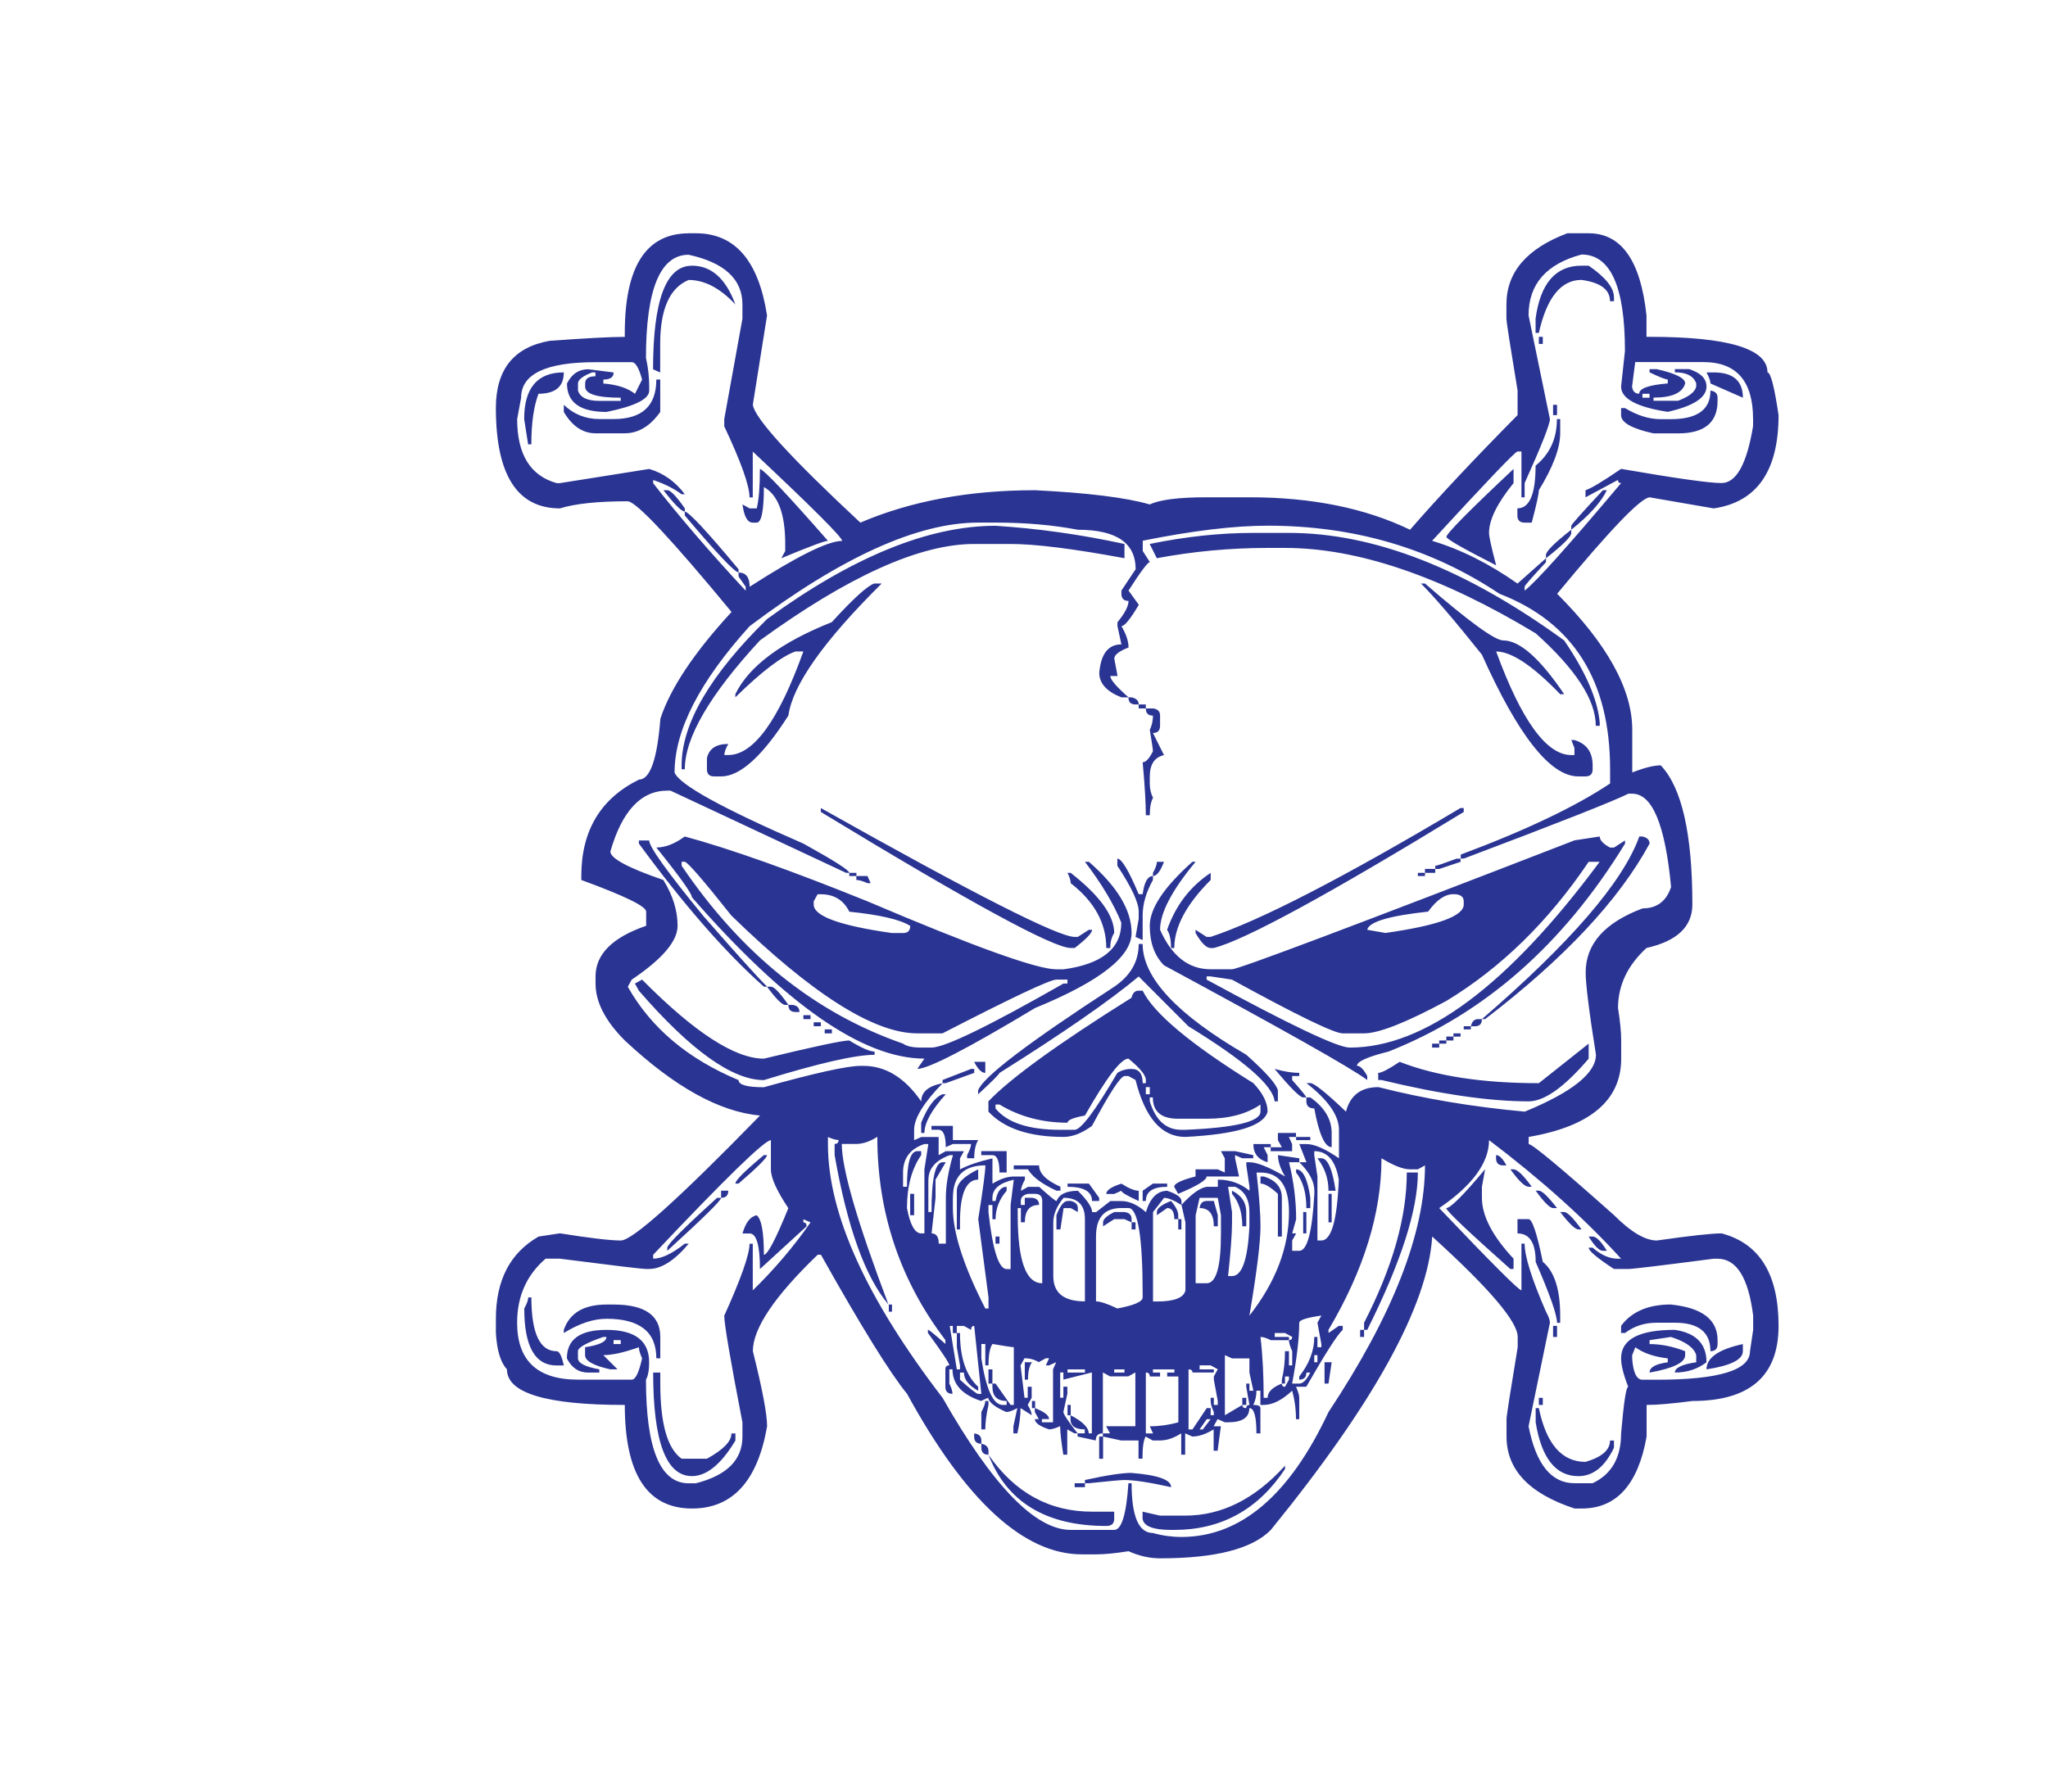 <?xml version="1.0" encoding="utf-8"?>
<!-- Generator: Adobe Illustrator 16.0.0, SVG Export Plug-In . SVG Version: 6.00 Build 0)  -->
<!DOCTYPE svg PUBLIC "-//W3C//DTD SVG 1.1//EN" "http://www.w3.org/Graphics/SVG/1.1/DTD/svg11.dtd">
<svg version="1.1" id="Layer_1" xmlns="http://www.w3.org/2000/svg" xmlns:xlink="http://www.w3.org/1999/xlink" x="0px" y="0px"
	 width="400px" height="350px" viewBox="0 0 400 350" enable-background="new 0 0 400 350" xml:space="preserve">
<path fill="#2A3492" d="M134.521,45.57h1.391c7.626,0,12.25,5.348,13.9,16.063l-2.78,17.453c0.415,2.684,7.414,10.348,21.005,23.013
	c9.885-4.228,21.266-6.332,34.134-6.332c10.3,0.512,17.763,1.438,22.396,2.78c1.97-0.937,5.677-1.4,11.121-1.4h8.34
	c12.162,0,22.607,2.114,31.373,6.343c5.443-6.284,12.453-13.746,21.004-22.405v-4.778c-1.447-8.756-2.182-13.438-2.182-14.064
	v-2.771c0-6.284,3.978-10.918,11.894-13.901h4.17c6.392,0,10.155,5.348,11.294,16.063v4.17h0.618c15.329,0,23.013,2.317,23.013,6.95
	c0.618,0,1.333,2.78,2.163,8.341c0,10.908-4.229,16.989-12.665,18.225l-12.511-2.163c-1.757,0.105-7.78,6.391-18.071,18.843
	c9.77,9.779,14.672,18.63,14.672,26.566v8.34c2.355-0.927,4.209-1.39,5.561-1.39c4.113,4.324,6.179,13.379,6.179,27.183
	c0,4.324-2.992,7.152-8.958,8.494c-3.707,3.398-5.561,7.317-5.561,11.738c0.406,2.578,0.619,4.691,0.619,6.334v3.551
	c0,8.129-6.023,13.226-18.07,15.291v1.399c0.714,0,6.273,4.624,16.681,13.892c3.301,3.301,6.081,4.941,8.358,4.941
	c6.469-0.926,10.697-1.39,12.646-1.39c7.414,1.96,11.121,7.983,11.121,18.071c0,9.777-5.6,14.672-16.836,14.672
	c-3.898,0.512-6.893,0.772-8.938,0.772v6.179c-1.662,9.363-5.871,14.055-12.666,14.055h-1.39
	c-8.862-2.896-13.302-7.578-13.302-14.055v-3.408c0-0.618,0.734-5.301,2.182-14.056v-2.008c0-2.983-5.578-9.519-16.699-19.604
	c-0.813,13.379-11.314,32.482-31.51,57.301c-3.609,3.707-10.813,5.561-21.623,5.561c-2.064,0-4.131-0.463-6.178-1.391
	c-2.587,0.416-4.691,0.617-6.342,0.617h-2.78c-11.323,0-22.705-10.443-34.124-31.354c-3.302-4.016-8.92-13.07-16.835-27.183h-0.627
	c-8.446,8.128-12.665,14.411-12.665,18.843c1.854,7.413,2.78,12.298,2.78,14.673c-1.854,10.705-6.748,16.063-14.663,16.063
	c-8.766,0-13.129-6.748-13.129-20.233c-15.348,0-23.018-2.317-23.018-6.95c-1.24-1.343-1.96-3.707-2.162-7.104v-2.78
	c0-7.529,2.78-12.877,8.345-16.063l4.17-0.629c5.869,0.938,9.827,1.4,11.893,1.4c2.259,0,11.323-8.137,27.183-24.413
	c-7.935-0.715-16.738-5.608-26.411-14.663c-3.813-3.813-5.714-7.521-5.714-11.121v-1.398c0-4.315,3.292-7.616,9.885-9.885v-2.771
	c0-1.033-4.228-3.089-12.665-6.178v-0.772c0-8.862,3.765-15.137,11.274-18.843c2.162,0,3.553-3.967,4.17-11.893
	c1.959-5.966,6.593-12.916,13.9-20.851c-11.738-14.209-18.476-21.411-20.233-21.623c-5.869,0-10.3,0.463-13.283,1.39
	c-8.345,0-12.515-6.535-12.515-19.615c0-7.51,3.499-11.893,10.507-13.119c7.009-0.512,11.893-0.772,14.673-0.772V65.04
	c0-12.974,4.17-19.46,12.511-19.46L134.521,45.57z M126.182,69.973c0.405,1.854,0.618,3.707,0.618,5.561v0.771
	c0,1.65-2.78,3.041-8.34,4.17c-5.155,0-7.723-1.854-7.723-5.56c0.927-1.854,2.317-2.78,4.17-2.78l4.942,0.627
	c0,0.927-0.666,1.39-2.008,1.39v0.772c2.684,0.203,4.74,0.878,6.178,2.008l1.39-2.78c-0.618-2.268-1.284-3.398-1.998-3.398h-7.114
	c-9.673,0-14.519,2.317-14.519,6.95l-0.768,4.17c0,6.902,2.572,11.072,7.718,12.51h0.618l17.462-2.771
	c2.78,0.821,5.097,2.472,6.951,4.943h-0.627c-1.545-1.139-3.398-2.066-5.561-2.78v0.618c5.146,6.593,11.169,13.592,18.071,21.006
	v-0.772l-1.391-2.008v-0.772c1.438,0,2.163,0.927,2.163,2.78c9.267-5.966,15.291-8.958,18.071-8.958
	c0-0.715-5.831-6.526-17.463-17.453v8.958h-0.627c0-2.269-1.642-6.893-4.942-13.9v-1.39l3.552-19.616v-2.78
	c0-4.942-3.494-8.186-10.502-9.721c-5.56,0-8.34,6.748-8.34,20.233L126.182,69.973z M298.549,61.633l4.17,20.233
	c0,1.023-1.641,5.194-4.941,12.511v2.78h-0.618v-8.958h-0.772c-0.425,0-5.984,5.821-16.681,17.453c5.56,1.66,11.12,4.44,16.681,8.35
	l5.561-4.942v0.772c-2.78,2.983-4.17,4.576-4.17,4.778v0.772c2.162-1.641,8.437-8.649,18.843-21.005
	c-0.406,0-0.618-0.203-0.618-0.618l-6.333,3.397v-1.39c1.022-0.309,3.34-1.699,6.951-4.17c10.696,1.854,17.241,2.771,19.596,2.771
	c2.896,0,4.962-3.707,6.179-11.121v-1.39c0-7.414-3.244-11.121-9.711-11.121H319.38l-0.618,4.779c0.116,0.937,0.579,1.4,1.391,1.4
	c0-1.033,1.854-1.699,5.58-2.008v-0.772c-0.426,0-1.604-0.464-3.553-1.39v-0.627h1.391c3.705,0.83,5.56,1.757,5.56,2.78
	c-0.502,1.854-2.567,2.78-6.178,2.78v0.618h4.788c2.162-0.82,3.34-1.747,3.553-2.78v-0.618c-0.521-1.448-1.912-2.163-4.171-2.163
	v-0.627h2.78c2.259,0.724,3.397,1.854,3.397,3.408c0,2.162-2.528,3.803-7.567,4.942c-6.082-0.937-9.113-2.587-9.113-4.942
	l0.753-6.951c0-12.568-2.819-18.843-8.476-18.843c-6.912,1.854-10.349,5.813-10.349,11.893L298.549,61.633L298.549,61.633z
	 M135.13,51.902c3.813,0,6.642,2.529,8.495,7.568c-2.983-3.186-6.024-4.778-9.123-4.778c-3.707,1.535-5.56,5.714-5.56,12.51v5.57
	l-1.39-0.627c0-13.485,2.529-20.233,7.568-20.233L135.13,51.902z M308.896,51.902h1.391c3.301,2.269,4.941,4.325,4.941,6.178v0.772
	h-0.771c0-2.269-1.854-3.658-5.561-4.17c-4.016,0-6.795,3.446-8.34,10.348h-0.637v-2.78c0.928-6.892,3.919-10.348,8.958-10.348
	H308.896z M300.557,65.803h0.772v1.39h-0.772V65.803z M112.889,74.916v1.39c0.416,1.342,1.806,2.008,4.18,2.008h4.17v-0.618
	c-4.634,0-6.95-0.724-6.95-2.162v-0.627c0-0.927,0.666-1.4,2.008-1.4v-0.762h-0.628c-1.854,0.714-2.78,1.438-2.78,2.163V74.916
	L112.889,74.916z M110.119,72.753c0,2.78-1.651,4.17-4.943,4.17c-0.936,2.471-1.399,5.763-1.399,9.885h-0.627l-0.772-4.943
	c0-6.082,2.587-9.113,7.722-9.113L110.119,72.753L110.119,72.753z M333.301,72.753h1.391c3.804,0,5.715,1.642,5.715,4.942
	l-6.333-2.78C334.072,74.404,333.803,73.68,333.301,72.753z M128.189,74.144h0.763v6.332c-1.96,2.78-4.276,4.17-6.941,4.17h-5.714
	c-2.472,0-4.537-1.39-6.178-4.17v-1.39c1.95,1.854,4.267,2.78,6.95,2.78h2.771C125.409,81.866,128.189,79.298,128.189,74.144z
	 M320.79,76.923v0.772h1.39v-0.772H320.79z M334.072,76.306c0.927,0.116,1.391,0.579,1.391,1.399v0.618
	c0,4.228-2.568,6.342-7.723,6.342h-4.788c-4.229-0.927-6.333-2.114-6.333-3.552v-1.39h0.771c2.375,1.438,4.691,2.163,6.95,2.163
	h2.009c5.135,0,7.723-1.854,7.723-5.56V76.306z M303.337,79.086h0.772v2.008h-0.772V79.086z M304.109,81.866h0.617v2.78
	c0,2.876-1.39,6.583-4.17,11.121c0,0.714-0.463,2.828-1.39,6.332h-1.39c-0.928,0-1.409-0.463-1.409-1.39v-1.4
	c2.375,0,3.552-2.78,3.552-8.34c2.78-2.269,4.17-5.3,4.17-9.112L304.109,81.866z M148.422,91.596c0.927,0.309,5.348,5,13.283,14.055
	c-0.618,0-3.658,1.139-9.112,3.407l0.772-1.399v-1.39c0-5.869-1.39-9.576-4.17-11.121c0,4.634-0.473,6.95-1.399,6.95h-0.772
	c-1.033,0-1.689-1.178-2.008-3.552l1.4,0.772h1.39C148.22,97.562,148.422,94.994,148.422,91.596L148.422,91.596z M295.613,91.596
	v2.78c-3.186,3.919-4.787,7.163-4.787,9.73c0,0.715,0.463,2.829,1.39,6.333c-6.468-3.292-9.711-5.146-9.711-5.561
	c0-0.618,4.363-5.049,13.129-13.283L295.613,91.596L295.613,91.596z M129.579,95.767h0.772c0.618,0,1.747,1.178,3.398,3.542v0.627
	C133.132,99.937,131.742,98.547,129.579,95.767z M313.066,95.767h0.772c-1.139,2.355-3.456,4.933-6.95,7.723v-0.772
	C306.889,102.504,308.936,100.188,313.066,95.767z M133.75,99.937c0.821,0.097,4.325,3.861,10.502,11.275v0.618
	c-0.82-0.096-4.324-3.803-10.502-11.12v-0.763V99.937z M131.742,150.905c0.927,2.375,9.325,7.008,25.175,13.9
	c5.966,3.302,8.958,5.203,8.958,5.715h-0.617l-34.298-16.063h-0.628c-5.135,0-8.842,3.967-11.12,11.893
	c0,1.332,3.456,3.195,10.348,5.561c1.854,2.992,2.78,5.975,2.78,8.958c0,2.992-2.982,6.486-8.958,10.512l-0.763,1.391
	c4.527,8.041,11.748,14.112,21.633,18.233c0,0.927,1.642,1.392,4.942,1.392c9.981-2.781,16.266-4.17,18.834-4.17h0.627
	c4.325,0,8.08,2.316,11.275,6.949c0-1.854,1.39-3.041,4.17-3.552c-3.707,3.803-5.561,6.844-5.561,9.112v2.008l1.391-0.617h3.397
	v3.542l1.39-0.772h3.552l-0.772,1.399v2.163c1.544-0.83,3.659-1.544,6.342-2.162v4.941c1.535-0.937,2.925-1.398,4.17-1.398h2.162
	v0.627c-0.511,0.928-0.762,1.643-0.762,2.163l1.39-0.772h2.162c2.064,1.854,3.195,2.78,3.398,2.78
	c0.521-1.342,1.912-2.008,4.17-2.008c1.854,1.853,2.779,3.244,2.779,4.17h0.772l2.78-2.163h2.162c1.545,0,3.147,0.715,4.789,2.163
	c0.83-2.78,2.221-4.17,4.17-4.17c1.854,0.618,2.779,1.293,2.779,2.008v0.772c-1.447-0.928-2.587-1.399-3.398-1.399l-2.161,2.78
	v17.462h0.772c3.397,0,5.25-0.733,5.56-2.172v-13.283l-0.772-3.407c1.95-2.154,3.61-3.341,4.942-3.543h2.163v-1.4
	c2.374,0,4.421,0.734,6.178,2.173v-0.772l-0.618-4.17v-0.627h0.618c1.448,0,3.766,0.928,6.95,2.78
	c-0.927-1.545-1.39-2.935-1.39-4.17l4.17,0.618v0.771h-2.008c0.926,3.813,1.39,7.52,1.39,11.12l-0.772,2.78h0.772l-0.772,1.39v2.009
	h1.391c1.543,0,2.529-3.707,2.935-11.121v-0.617c0-1.758-0.965-3.61-2.935-5.562h1.39l-1.39-3.553h1.39
	c1.545,0,3.668,0.927,6.353,2.78v-5.57c0-2.78-2.125-5.821-6.353-9.113h0.772c0.733,0,3.051,1.854,6.949,5.57
	c0.83-3.195,2.936-4.788,6.352-4.788c8.843,2.259,18.38,3.86,28.574,4.788c9.268-3.813,13.9-7.52,13.9-11.121
	c-1.352-8.447-2.008-13.805-2.008-16.063c0-5.57,3.707-9.74,11.12-12.521c2.78,0,4.634-1.39,5.561-4.17
	c-1.139-12.153-3.668-18.234-7.567-18.234h-0.771c-2.896,1.448-13.591,5.676-32.125,12.665h-0.618v-0.772
	c12.666-4.73,22.396-9.364,29.172-13.891v-2.78c0-17.299-7.201-28.729-21.623-34.289c-13.283-8.862-28.36-13.292-45.254-13.292
	c-6.582,0-14.711,0.985-24.402,2.935v2.008l1.39,2.172c-0.405,0-1.795,1.854-4.17,5.561l2.008,2.78
	c-1.641,2.78-2.78,4.17-3.397,4.17c0.926,1.545,1.39,2.935,1.39,4.17c-1.854,0.725-2.78,1.438-2.78,2.172l0.637,3.398h-1.41
	c0,0.714,1.197,2.104,3.554,4.17h-1.39c-2.887-1.139-4.325-2.731-4.325-4.788c0.31-3.707,1.757-5.56,4.325-5.56l-0.772-3.552v-0.772
	c1.447-1.757,2.162-3.146,2.162-4.17c-0.927,0-1.39-0.463-1.39-1.39v-0.627l2.779-4.17c0-5.146-3.765-7.713-11.273-7.713
	c-4.942-0.937-10.31-1.4-16.063-1.4h-3.407c-11.845,0-26.72,6.748-44.646,20.233c-9.769,10.821-14.664,20.339-14.664,28.583h-0.011
	V150.905z M194.439,102.717c8.234,0.521,16.631,1.699,25.185,3.552v2.78c-10-1.854-17.414-2.78-22.241-2.78h-7.114
	c-10.609,0-24.548,6.275-41.847,18.843c-9.789,10.599-14.673,18.997-14.673,25.175h-0.618v-0.772c0-8.128,5.56-17.656,16.681-28.574
	c16.681-12.153,31.556-18.225,44.636-18.225L194.439,102.717L194.439,102.717z M306.889,103.489v0.627
	c0,0.724-1.66,2.365-4.941,4.942v-0.627C301.947,107.717,303.588,106.076,306.889,103.489z M244.8,104.106h6.95
	c16.584,0,34.5,6.999,53.749,21.006c4.228,6.178,6.545,11.535,6.95,16.063v0.618h-0.772c0-5.039-3.919-11.063-11.737-18.071
	c-18.438-11.121-34.752-16.681-48.961-16.681h-3.397c-7.317,0-14.519,0.676-21.644,2.008l-1.39-2.78
	c7.009-1.448,13.746-2.163,20.233-2.163H244.8z M170.818,113.992h1.39c-11.323,11.217-17.396,19.818-18.226,25.793
	c-5.048,7.925-9.421,11.893-13.128,11.893h-1.391c-0.926,0-1.39-0.473-1.39-1.399v-2.163c0.405-1.854,1.795-2.78,4.17-2.78
	c-0.521,0.927-0.772,1.651-0.772,2.163h0.772c4.942,0,9.827-6.748,14.663-20.233h-1.534c-2.684,0.937-6.603,3.91-11.748,8.958
	v-0.627c2.674-5.454,8.948-10.136,18.833-14.055c4.229-4.633,7.008-7.153,8.35-7.568L170.818,113.992z M277.543,113.992h0.771
	c8.554,7.414,13.65,11.121,15.291,11.121c3.187,0,7.164,3.494,11.894,10.502h-0.772c-5.348-5.56-9.518-8.34-12.51-8.34
	c4.942,13.495,9.827,20.233,14.674,20.233h0.617v-1.391l-0.617-1.544h0.617c2.375,0.714,3.553,2.365,3.553,4.942v0.772
	c0,0.927-0.463,1.39-1.391,1.39h-1.41c-5.443,0-11.719-7.925-18.824-23.785c-5.25-6.584-9.228-11.217-11.893-13.892V113.992z
	 M220.396,136.232h0.617c0.928,0.203,1.391,0.666,1.391,1.39h-0.618C220.859,137.623,220.396,137.159,220.396,136.232z
	 M222.404,137.623h1.39v0.772h-1.39V137.623z M223.794,138.395h1.39c0.928,0.106,1.391,0.569,1.391,1.39v2.008
	c0,0.927-0.463,1.399-1.391,1.399l2.162,4.325c-1.854,0.415-2.779,1.805-2.779,4.18v1.39c0,1.023,0.213,1.95,0.638,2.78
	c-0.425,0.714-0.638,1.854-0.638,3.397h-0.772c0-2.269-0.192-5.715-0.618-10.348c0.618,0,1.293-0.724,2.008-2.162
	c0-0.31-0.211-1.709-0.617-4.18c0.406-0.821,0.617-1.748,0.617-2.771c-0.927,0-1.39-0.463-1.39-1.4V138.395z M160.315,157.855
	c29.848,16.787,46.375,25.176,49.578,25.176h0.619l2.161-1.391h0.628c0,0.618-1.13,1.805-3.398,3.553h-0.771
	c-3.408,0-19.673-8.861-48.816-26.575V157.855L160.315,157.855z M285.884,157.855v0.772c-26.469,16.17-42.743,25.021-48.825,26.576
	h-0.617c-0.812,0-1.797-0.975-2.936-2.944v-0.618l2.162,1.391h0.771c9.691-3.187,25.947-11.574,48.807-25.176H285.884z
	 M133.75,163.416c8.746,2.365,20.638,6.583,35.678,12.665c20.793,8.853,33.091,13.282,36.904,13.282h1.398
	c7.511-1.022,11.275-4.073,11.275-9.112c-1.447-3.61-3.813-7.568-7.105-11.893h0.772c5.562,4.836,8.341,9.47,8.341,13.9
	c0,4.635-6.283,9.52-18.843,14.663c-13.186,7.926-20.851,11.894-23.013,11.894l1.39-2.009c-11.94,0-27.077-10.502-45.408-31.518
	c0-0.714-2.317-3.958-6.95-9.721c1.757,0,3.61-0.724,5.57-2.162L133.75,163.416z M312.449,163.416c0,0.714,0.676,1.438,2.008,2.162
	h0.771l2.162-1.39v0.617c-12.045,19.676-27.433,33.208-46.18,40.622c-4.111,1.023-6.178,1.95-6.178,2.78
	c0.617,0,1.293,0.666,2.008,2.008v0.771c-3.186-2.375-16.43-9.836-39.693-22.404c-1.854-1.854-2.781-4.432-2.781-7.723
	c0-3.398,2.781-7.568,8.342-12.512h0.617c-4.633,5.562-6.949,9.991-6.949,13.283c2.277,5.145,5.561,7.723,9.885,7.723h4.17
	c1.235,0,23.534-8.389,66.896-25.186L312.449,163.416z M320.172,163.416h0.618c0.926,0.203,1.39,0.666,1.39,1.39
	c-5.966,11.024-16.681,22.453-32.125,34.288h-0.619c17.299-14.924,27.551-26.817,30.736-35.668V163.416z M124.782,164.188h2.008
	c0,1.235,3.504,6.12,10.512,14.673c6.478,7.412,10.657,12.037,12.511,13.891h-0.618c-7.529-6.689-15.657-16.016-24.413-27.956
	v-0.618V164.188z M133.132,168.358v0.772c11.632,17.192,26.044,28.776,43.246,34.751c0.714,0.521,1.892,0.771,3.543,0.771h2.008
	c2.577,0,11.169-4.17,25.783-12.51h0.772v-0.772h-2.162c-1.235,0-8.649,3.495-22.241,10.502h-4.942
	c-8.437,0-20.542-7.664-36.296-23.013c-5.56-7.009-8.601-10.503-9.112-10.503h-0.618h0.019V168.358z M218.234,167.74
	c0.83,0,2.22,2.317,4.17,6.951h0.771c0.309-2.365,0.984-3.552,2.008-3.552v0.772c-1.332,2.374-2.008,4.69-2.008,6.95v4.787
	l-1.39-0.617l0.618-3.553v-1.391c0-1.757-1.391-4.75-4.17-8.958V167.74L218.234,167.74z M284.494,167.74h0.771v0.628l-4.17,1.39
	h-0.771v-0.617C280.632,169.141,282.021,168.667,284.494,167.74z M310.287,168.358c-7.838,11.642-17.105,20.696-27.801,27.184
	c-7.838,4.228-13.187,6.332-16.063,6.332h-4.17c-1.66,0-8.862-3.494-21.644-10.502l-4.17-0.627h-0.771v0.627
	c16.275,8.853,25.6,13.282,27.956,13.282c14.634,0,30.89-12.104,48.806-36.295h-2.162L310.287,168.358L310.287,168.358z
	 M225.957,168.358h1.391c-0.715,1.854-1.43,2.78-2.162,2.78v-0.628c0.521-0.927,0.771-1.65,0.771-2.162V168.358z M278.314,169.749
	h2.009v0.772h-2.009V169.749z M165.875,170.521h1.391v0.618h-1.391V170.521z M208.504,170.521h0.618
	c5.657,4.431,8.495,8.34,8.495,11.738c-0.521,0.83-0.771,1.815-0.771,2.944h-0.773c0-4.836-2.316-9.064-6.95-12.665
	c0-0.512-0.212-1.188-0.618-2.008V170.521z M236.459,170.521v1.391c-4.75,4.749-7.105,9.17-7.105,13.292h-0.637
	c0-1.65-0.251-2.828-0.771-3.552c1.66-4.74,4.479-8.447,8.494-11.122L236.459,170.521z M276.926,170.521h1.391v0.618h-1.391V170.521
	z M167.256,171.139h2.172l0.618,1.39h-0.618c-0.937-0.415-1.66-0.617-2.172-0.617V171.139z M159.697,174.691l-0.772,1.39v0.627
	c0,2.269,5.097,4.122,15.291,5.569h2.162c0.927,0,1.4-0.463,1.4-1.398c-1.959-1.236-5.917-2.163-11.893-2.771
	c-1.129-2.277-2.982-3.407-5.569-3.407h-0.618v-0.009H159.697z M267.041,181.641l3.552,0.618c10.194-1.438,15.291-3.292,15.291-5.56
	v-0.618c0-0.927-0.676-1.4-2.008-1.4c-1.66,0-3.302,1.13-4.942,3.408c-7.625,0.82-11.584,2.008-11.893,3.543V181.641z
	 M222.404,184.421h0.771c0,6.583,6.738,13.804,20.233,21.623c3.803,3.397,5.868,5.714,6.178,6.95v2.162h-0.637
	c-0.31-3.088-5.908-7.973-16.835-14.662l-9.711-9.73c-5.676,4.739-14.73,11.014-27.193,18.844c0,0.203-1.39,1.592-4.17,4.17v-0.772
	c0.927-2.578,9.779-9.315,26.575-20.233c3.187-2.162,4.788-4.941,4.788-8.341V184.421L222.404,184.421z M125.409,191.372
	c10.194,10.3,18.119,15.444,23.785,15.444c9.77-2.364,15.33-3.552,16.681-3.552c2.365,1.448,4.016,2.173,4.943,2.173v0.627
	c-3.707,0-10.927,1.642-21.624,4.941c-6.188,0-14.325-5.83-24.413-17.462l-0.772-1.399L125.409,191.372z M149.812,192.762h0.772
	c0.617,0,1.757,1.178,3.397,3.553h-0.618C152.747,196.314,151.56,195.127,149.812,192.762z M222.404,193.534h0.771
	c2.162,4.431,9.363,10.444,21.623,18.069c1.854,1.95,2.78,3.813,2.78,5.562c-0.716,2.78-6.082,4.431-16.063,4.942
	c-4.633,0-7.877-3.707-9.729-11.121l-1.39-0.772h-0.772c-0.83,0.116-2.935,3.358-6.342,9.729c-1.96,1.449-3.813,2.162-5.57,2.162
	c-6.688,0-11.583-1.641-14.663-4.941v-2.008c4.315-4.527,13.641-11.275,27.946-20.233
	C221.208,193.997,221.671,193.534,222.404,193.534z M153.982,196.314h0.772c0.927,0.097,1.39,0.569,1.39,1.39h-0.772
	C154.446,197.704,153.982,197.24,153.982,196.314z M156.907,198.322h1.4v0.771h-1.4V198.322z M288.664,199.094h0.771
	c0,0.936-0.463,1.4-1.39,1.4h-0.772C287.486,199.559,287.949,199.094,288.664,199.094z M158.925,199.712h1.391v0.772h-1.391V199.712
	z M285.884,200.484h1.39v0.617h-1.39V200.484z M161.078,201.102h1.4v0.772h-1.4V201.102z M283.876,201.874h1.39v0.628h-1.39V201.874
	z M282.486,202.492h1.39v0.771h-1.39V202.492z M281.096,203.265h1.391v0.617h-1.391V203.265z M279.706,203.882h1.39v0.772h-1.39
	V203.882z M310.287,203.882v2.935c-4.75,5.562-8.648,8.342-11.738,8.342c-7.626,0-17.201-1.391-28.729-4.17h-0.637v-1.391
	c0.637,0,2.027-0.724,4.189-2.162c7.105,2.78,16.16,4.17,27.184,4.17L310.287,203.882z M208.504,219.327
	c-4.941,0-9.383-1.188-13.292-3.552h-0.772v0.771c2.268,2.78,6.496,4.17,12.666,4.17h2.771c1.246,0,4.024-3.707,8.36-11.121
	c0.811-0.512,1.736-0.771,2.761-0.771c1.448,0,2.183,0.927,2.183,2.779h0.617v-0.617c0-0.937-1.139-2.327-3.398-4.181
	c-1.447,0-4.285,3.707-8.494,11.121C209.633,218.343,208.504,218.806,208.504,219.327z M190.269,207.436h2.172v2.161
	C191.717,209.597,190.993,208.873,190.269,207.436z M189.661,208.824h0.617v0.771l-5.56,2.008h-0.627v-0.617L189.661,208.824z
	 M248.971,208.824c1.854,0.521,3.437,0.771,4.787,0.771v0.618h-1.39v0.772c1.834,2.065,2.761,3.205,2.761,3.397h-0.617
	c-0.619,0-2.472-1.854-5.561-5.562h0.02V208.824z M223.794,212.377v1.391h0.772v-1.391H223.794z M184.091,213.768h0.627
	c-2.78,3.088-4.17,5.617-4.17,7.567h-0.627v-2.008C181.166,216.238,182.556,214.385,184.091,213.768z M224.566,214.385v0.771
	c1.14,3.707,3.186,5.561,6.179,5.561h0.772c9.769-0.415,14.672-1.604,14.672-3.552v-1.39c-2.684,1.853-6.178,2.779-10.521,2.779
	h-5.561c-3.301,0-4.942-1.39-4.942-4.17h-0.618H224.566z M255.148,214.385h0.771c2.78,1.95,4.171,4.268,4.171,6.95v2.771
	c-1.333,0-2.472-2.52-3.397-7.567c-1.023,0-1.545-0.474-1.545-1.399v-0.771V214.385L255.148,214.385z M181.938,219.945h4.17v2.779
	h4.942c-0.512,0.821-0.772,2.008-0.772,3.553h-1.39v-0.627c0.512-0.928,0.772-1.651,0.772-2.164h-3.553l-1.39,0.619
	c0-2.27-0.463-3.398-1.4-3.398h-1.39v-0.771L181.938,219.945z M161.705,222.107v1.398c0,13.592,7.462,30.118,22.396,49.579
	c9.778,17.192,18.12,25.793,25.021,25.793h8.495c1.447,0,2.375-3.041,2.779-9.122h0.619c0,6.487,1.389,9.73,4.17,9.73
	c1.854,0.521,3.707,0.771,5.561,0.771c11.545,0,21.121-8.128,28.729-24.402c12.567-18.949,18.842-35.013,18.842-48.189l-1.39,0.771
	h-1.545c-1.332,0-3.187-0.724-5.56-2.162c0,10.705-3.456,21.873-10.348,33.516v0.618l2.008-1.39h0.771v0.771
	c-1.043,0.926-3.398,4.633-7.124,11.121h-2.008c0.425,0.927,0.637,1.65,0.637,2.162v4.17h-0.637c0-1.95-0.251-3.803-0.753-5.561
	c-1.971,1.854-3.823,2.78-5.58,2.78h-0.617v-2.78H245.4c0,1.023-0.213,1.95-0.618,2.78c0.927,0,1.391,0.203,1.391,0.618v4.941H245.4
	c0-3.301-0.463-4.941-1.39-4.941c0,1.854-1.39,2.779-4.17,2.779h-0.618l-1.41-0.627l-0.771,1.4h1.41l-0.639,4.778h-0.771v-4.171
	c-1.525,0.937-2.916,1.4-4.17,1.4l-1.391-0.629v4.172h-0.771v-4.172c-1.43,0.928-2.818,1.399-4.17,1.399h-1.391l-1.39-0.771
	c-0.425,0.713-0.618,2.161-0.618,4.323h-0.771v-3.553h-3.398l-3.562-0.771v-0.619h1.399l-0.771-1.39h5.715v-10.51l-1.391,0.772
	h-3.551l-1.4-0.772v11.894c-0.926,0-1.391,0.463-1.391,1.398l-3.552-0.771v-0.627h1.4v-0.772c-1.854,0-2.78-0.666-2.78-2.007v-0.764
	c2.365,1.236,3.553,2.414,3.553,3.543h0.617v-11.894l-5.561,1.399v-1.399h-0.627v4.942h0.627v-2.162h0.773v1.39l-0.773,3.553
	c0,0.415,0.928,1.806,2.771,4.171h-0.627l-1.39-0.772v4.942h-0.772c-0.404-2.578-0.617-4.432-0.617-5.569
	c-0.928,0.425-1.65,0.627-2.162,0.627c-1.854-0.617-2.78-1.283-2.78-2.007h0.772l-0.772-1.391v-0.771
	c1.854,0.724,2.78,1.438,2.78,2.162h-1.399v0.627h2.172v-10.35l0.618-1.398l-1.391,0.627h-0.627l0.627-1.391h-0.627l-1.399,0.764
	c-0.812-0.512-1.737-0.764-2.771-0.764l-0.772,1.391l0.772,6.333h0.627v-2.163h0.772v2.162l-0.772,1.39
	c0.502,0.83,0.772,1.496,0.772,2.009l-2.172-1.391c0,1.447-0.203,3.089-0.627,4.941h-0.772v-1.39l0.772-3.553
	c-0.927,0.512-1.641,0.772-2.162,0.772c-2.163-0.928-3.34-1.854-3.553-2.78l-1.39,0.618c-3.707-1.236-5.561-3.293-5.561-6.18h-0.618
	v2.78c0.406,0.83,0.618,1.496,0.618,2.008c-0.927,0-1.39-0.463-1.39-1.39v-3.396c0-0.521,0.251-0.771,0.772-0.771
	c0-0.415-1.39-2.529-4.18-6.333v-0.627c0.203,0,1.342,0.927,3.408,2.771v-0.763c-8.862-11.642-13.292-24.876-13.292-39.704
	c-1.438,0.927-2.828,1.4-4.17,1.4h-2.771c0,4.836,3.031,15.281,9.112,31.354c-4.537-5.357-8.041-15.088-10.512-29.191v-2.162
	c0.512,0,0.772-0.262,0.772-0.772c-0.511,0-1.235-0.203-2.172-0.628L161.705,222.107z M249.588,221.335h3.533v0.772h-1.391
	l0.638,1.398v1.391h-4.188v-0.771h2.182l-0.772-1.391L249.588,221.335L249.588,221.335z M127.571,245.121v0.771
	c1.642,0,3.707-0.975,6.178-2.935h0.772c-2.78,3.302-5.357,4.942-7.722,4.942h-0.618c-0.83,0-6.439-0.676-16.835-2.008h-2.78
	c-3.707,3.186-5.565,7.355-5.565,12.51c0,7.414,3.963,11.121,11.888,11.121h10.513c0.714,0,1.39-1.391,2.008-4.17
	c-0.425-0.928-0.627-1.642-0.627-2.162c-2.886,1.022-5.203,1.543-6.95,1.543l2.78,2.78h-1.399c-3.282-0.724-4.942-1.641-4.942-2.78
	v-1.543c2.78-0.416,4.17-1.082,4.17-2.008h-0.618c-3.292,1.139-4.942,2.064-4.942,2.779v1.391c0,0.926,1.39,1.659,4.17,2.161v0.628
	h-2.163c-1.854,0-3.244-0.927-4.17-2.771c0-3.718,2.568-5.57,7.723-5.57c5.561,0,8.341,2.114,8.341,6.333
	c0,1.544-0.213,2.674-0.618,3.407c0,13.485,2.78,20.233,8.34,20.233h1.39c6.082-1.545,9.112-4.586,9.112-9.112v-2.78
	c-2.365-12.26-3.552-19.199-3.552-20.852c3.301-7.307,4.942-11.989,4.942-14.055h0.627v9.111c4.219-4.111,7.983-8.543,11.285-13.282
	l-1.4-0.618v0.618c0.415,0,0.628,0.251,0.628,0.772l-9.113,8.34c0-4.634-0.676-6.95-2.008-6.95h-1.4
	c0.628-2.162,1.555-3.34,2.78-3.553c0.927,0.725,1.399,3.302,1.399,7.723c0.715,0,2.308-3.03,4.778-9.112
	c-2.268-3.397-3.407-5.926-3.407-7.567v-5.715c-1.235,0-8.9,7.472-23.004,22.396L127.571,245.121z M253.141,222.107h2.779v0.627
	h-2.779V222.107z M290.826,222.725c0,4.422-3.243,8.862-9.73,13.283c10.194,10.715,15.543,16.063,16.063,16.063v-9.112h0.618
	c0,2.472,1.39,6.901,4.17,13.282c0.521,0.928,0.771,1.65,0.771,2.162l-4.17,20.233c1.448,7.413,4.439,11.12,8.958,11.12h3.554
	c3.707-1.747,5.56-4.991,5.56-9.721c0.521-6.072,0.985-9.112,1.39-9.112c-0.927-2.364-1.39-4.218-1.39-5.569
	c0-3.707,3.495-5.56,10.502-5.56c4.132,0.618,6.179,2.731,6.179,6.333c-1.738,1.342-3.804,2.008-6.179,2.008
	c0-0.927,1.39-1.604,4.171-2.008v-1.391c-0.406-1.447-2.047-2.625-4.943-3.551l-4.17,0.627v0.763c2.278,0,4.596,0.474,6.95,1.399
	v0.772c0,1.438-2.315,2.578-6.95,3.397c0-1.033,1.197-1.688,3.553-2.008v-0.764c-2.664-0.309-4.787-1.043-6.332-2.172l-0.618,1.544
	v0.628c0.192,2.779,0.868,4.17,2.008,4.17h2.761c12.163,0,18.244-1.854,18.244-5.57l0.618-4.17v-2.779
	c-0.927-7.414-3.243-11.121-6.95-11.121h-0.773c-10.31,1.342-15.869,2.008-16.681,2.008h-2.78c-3.302-2.162-4.941-3.553-4.941-4.17
	h0.773c1.641,1.438,3.281,2.162,4.941,2.162h0.618c-7.009-7.724-15.601-15.445-25.793-23.168L290.826,222.725L290.826,222.725z
	 M176.378,229.059v2.779h0.763c0-4.634,0.666-6.95,2.008-6.95h0.772v0.772c-1.854,2.674-2.78,6.119-2.78,10.348
	c0.627,3.303,1.554,4.942,2.78,4.942h0.627v-12.511l0.772-4.942h-0.772C177.768,224.424,176.378,226.277,176.378,229.059z
	 M244.8,223.497h3.398v0.618h-1.39l0.771,1.544v1.39c-1.854-0.512-2.78-1.699-2.78-3.543V223.497z M256.691,224.888v0.772
	l0.619,4.17v12.51h0.771c1.95,0,3.089-3.958,3.398-11.893C260.863,226.74,259.26,224.888,256.691,224.888L256.691,224.888z
	 M181.32,230.447v6.334h0.618c0-6.487,0.714-9.73,2.162-9.73h0.618l-1.998,3.398v3.552l-0.772,6.95c0.926,0,1.399,0.676,1.399,2.008
	h1.39v-8.958c0-2.365,0.463-5.146,1.39-8.34h-0.618c-2.78,1.022-4.17,2.625-4.17,4.788h-0.019V230.447z M191.669,224.888h4.942
	v4.171h-1.4c0-2.26-0.463-3.398-1.4-3.398h-2.162v-0.772H191.669z M238.467,224.888h2.78l3.532,0.772v0.617h-2.161l-1.39-0.617
	v0.617L242,229.83h-6.333c0,0.714-1.854,1.854-5.562,3.396l-0.771-1.39c0-0.618,1.391-1.294,4.17-2.008v-1.39h4.324l1.39,0.617
	v-2.779L238.467,224.888z M149.194,225.66h0.618c0,0.512-1.854,2.375-5.561,5.56h-0.627
	C143.625,230.602,145.479,228.749,149.194,225.66z M292.216,225.66c0.618,0,1.293,0.676,2.009,2.008h-0.619
	c-0.945,0-1.408-0.463-1.408-1.391v-0.627L292.216,225.66z M257.311,226.277h0.772c1.235,0,2.163,2.123,2.78,6.342h-1.391
	C259.473,230.255,258.738,228.141,257.311,226.277L257.311,226.277z M186.108,234v2.008c0,4.836,2.114,11.372,6.333,19.615h0.627
	v-2.162l-2.008-15.291c0.937-5.878,1.399-9.383,1.399-10.512c-4.228,0-6.342,2.113-6.342,6.332L186.108,234z M198.001,227.667h4.942
	c0,1.544,1.391,2.935,4.17,4.17v0.772h-0.772c-2.887-1.334-4.739-2.732-5.562-4.17H198L198.001,227.667L198.001,227.667z
	 M191.051,228.439v2.008c-2.365,0-3.552,2.781-3.552,8.341v1.39h-0.618v-7.568C186.881,231.162,188.271,229.771,191.051,228.439z
	 M245.418,229.059c0.521,4.633,0.771,8.137,0.771,10.512c0,3.09-0.713,8.91-2.162,17.453c5.154-6.593,7.723-13.33,7.723-20.232
	c0-5.146-1.854-7.723-5.561-7.723h-0.771V229.059z M253.141,228.439c1.332,0,2.258,1.854,2.779,5.561v2.008h-0.771
	c0-2.982-0.676-5.3-2.008-6.949V228.439z M290.055,228.439l-0.619,3.398V234c0,3.504,2.047,7.472,6.178,11.893v2.008h-0.637
	c-8.34-7.412-12.51-11.371-12.51-11.893c0.83,0,3.359-2.529,7.568-7.568H290.055z M294.996,228.439h0.617
	c0.715,0,1.912,1.129,3.553,3.398h-0.618C297.814,231.838,296.639,230.699,294.996,228.439z M274.764,229.059h2.162
	c0,7.316-3.302,17.549-9.885,30.735h-0.618v-1.39c5.562-10.821,8.341-20.601,8.341-29.355V229.059z M193.831,234v0.627h0.618
	c0.309-1.854,1.033-2.78,2.163-2.78v0.772c-1.438,1.65-2.163,3.504-2.163,5.57h-0.618v-2.78h-0.772v1.391
	c0.82,7.413,2.008,11.12,3.553,11.12h0.772v-12.511l0.618-4.942c-2.78,0.618-4.17,1.796-4.17,3.543L193.831,234L193.831,234z
	 M246.189,229.83h0.619c2.375,0.714,3.553,2.104,3.553,4.17v7.568h-0.772v-8.342c-1.448-1.332-2.567-2.008-3.397-2.008v-1.389
	H246.189z M208.504,231.22h4.17l2.008,2.78v0.627h-1.398c0-1.854-1.594-2.78-4.778-2.78L208.504,231.22L208.504,231.22z
	 M219.007,231.22c1.448,0.937,2.587,1.4,3.397,1.4v2.008c-2.26-1.033-3.397-1.699-3.397-2.008l-1.391,0.627h-1.544
	c0-0.724,0.984-1.39,2.935-2.009V231.22z M225.186,231.22h2.779v0.628c-2.779,0-4.17,0.928-4.17,2.78h-0.618v-2.008L225.186,231.22z
	 M239.857,231.838l0.771,4.941v2.009c0,2.364-0.271,5.868-0.771,10.503h0.771c1.95,0,3.089-3.244,3.396-9.721v-2.78
	c0-2.472-0.926-4.122-2.779-4.942h-1.391v-0.01H239.857z M140.845,232.609h1.399c0,0.927-0.463,1.391-1.399,1.391V232.609z
	 M199.382,234.618v0.771h0.772v-1.399h1.401c0.926,0.105,1.389,0.57,1.389,1.399c-1.854,0-2.779,1.13-2.779,3.398h-0.772v-2.78
	h-0.618v1.391c0,8.861,1.593,13.291,4.789,13.291v-16.063c0-0.936-0.474-1.4-1.4-1.4h-1.4c-0.927,0.213-1.39,0.676-1.39,1.4
	L199.382,234.618z M240.63,232.609c1.854,0.927,2.78,2.316,2.78,4.17v2.781h-0.771c0-2.685-0.677-4.789-2.009-6.334V232.6V232.609z
	 M299.938,232.609h0.619c0.617,0,1.795,1.14,3.551,3.397h-0.771C302.719,236.008,301.58,234.869,299.938,232.609z M177.768,233.229
	h0.772v4.17h-0.772V233.229z M207.73,234c-1.342,1.65-2.008,3.244-2.008,4.788v10.503c0,3.301,2.057,4.941,6.178,4.941V238.17
	C211.902,235.39,210.512,234,207.73,234z M234.297,234l-0.771,3.398v13.291h2.162c1.854,0,2.78-3.242,2.78-9.729v-3.543
	l-0.618-3.407h-3.553V234z M259.473,233.229h0.618v5.569h-0.618V233.229z M140.072,234h0.772c0,0.521-3.504,3.968-10.513,10.35
	v-0.619c0.116-0.713,3.359-3.957,9.73-9.729L140.072,234L140.072,234z M208.504,234.618h0.618c0.927,0.202,1.39,0.666,1.39,1.39
	v0.771l-1.39-0.771h-1.39l-0.627,4.17h-0.772v-2.779c0.724-1.854,1.438-2.771,2.172-2.771L208.504,234.618L208.504,234.618z
	 M228.736,234.618c0.928,1.129,1.391,2.056,1.391,2.78v0.771h-0.771c0-1.448-0.463-2.172-1.391-2.172l-2.008,1.4v-0.627
	c0-0.725,0.927-1.438,2.779-2.162V234.618z M235.688,234.618h1.39l0.772,2.78v2.162h-0.772c0-2.375-0.927-3.553-2.78-3.553
	C234.413,235.081,234.876,234.618,235.688,234.618L235.688,234.618z M214.064,241.568v12.664c0.82,0,2.22,0.463,4.17,1.391
	c3.301-0.618,4.941-1.342,4.941-2.162v-0.627c0-11.227-0.927-16.835-2.779-16.835h-1.391
	C215.705,235.998,214.064,237.852,214.064,241.568z M217.616,236.779h2.008c0.927,0.106,1.392,0.57,1.392,1.391v0.628l-1.392-0.628
	h-2.008l-2.173,1.4v-0.772c0-0.618,0.725-1.284,2.173-2.008V236.779z M254.529,236.779h0.619v4.171h-0.619V236.779z
	 M304.727,236.779h0.772c0.618,0,1.757,1.14,3.397,3.398h-0.617C307.661,240.178,306.482,239.049,304.727,236.779z M230.127,238.17
	h0.618v2.008h-0.618V238.17z M296.387,238.17h2.162c0.715,0,1.641,2.78,2.78,8.341c2.259,1.854,3.397,5.367,3.397,10.513v1.399
	h-0.619c0-1.545-1.39-5.512-4.17-11.894c0-3.707-1.176-5.569-3.551-5.569v-2.771V238.17L296.387,238.17z M221.016,238.788h0.771
	v1.39h-0.771V238.788z M194.439,241.568h0.772v1.39h-0.772V241.568z M310.287,241.568h0.773c0.713,0,1.641,0.927,2.779,2.779h-0.773
	C312.354,244.35,311.426,243.422,310.287,241.568z M103.168,253.461h0.618c0,7.008,1.65,10.512,4.942,10.512
	c0.521,0,0.984,0.928,1.39,2.78h-1.39c-4.228,0-6.333-3.707-6.333-11.121C102.908,254.695,103.168,253.982,103.168,253.461z
	 M118.459,254.852h1.39c6.082,0,9.113,2.104,9.113,6.332v4.17h-0.772c0-5.145-3.244-7.723-9.721-7.723
	c-2.578,0-5.357,0.928-8.35,2.78v-0.618c1.139-3.301,3.919-4.941,8.35-4.941H118.459z M173.598,254.852h0.618v1.389h-0.618V254.852z
	 M326.35,254.852c6.082,0.617,9.113,2.935,9.113,6.949v0.771c0,0.928-0.464,1.392-1.391,1.392c0-3.707-2.316-5.562-6.95-5.562
	h-3.552c-2.375,0-4.422,0.666-6.18,2.009h-0.771v-1.399c2.065-2.779,5.31-4.17,9.729-4.17V254.852z M253.758,258.402
	c0,2.992-0.463,6.951-1.39,11.894h1.39c0.715,0,1.43-0.714,2.162-2.162h-0.771c0,0.927-0.463,1.39-1.391,1.39v-0.617
	c1.95-2.473,2.936-5.039,2.936-7.723h0.617v2.008h0.772v-0.619l-0.772-4.17l0.772-1.398
	C255.188,257.419,253.758,257.882,253.758,258.402L253.758,258.402z M185.491,259.021l1.39,8.494h0.618v-0.771l-0.618-3.553v-2.779
	h0.618c0,4.846,1.187,8.34,3.552,10.513v0.772c-1.854-1.033-2.78-2.211-2.78-3.553h-0.772v1.399
	c2.066,1.854,3.244,2.771,3.552,2.771h0.618l-1.391-13.283c-0.415,0-0.617,0.262-0.617,0.772l-1.4-0.772h-1.39v1.4h-0.772v-1.4
	h-0.627L185.491,259.021z M303.337,259.021h0.772v2.162h-0.772V259.021z M248.971,260.411v0.772h2.779v0.627h-3.552
	c-0.83-0.416-1.487-0.627-2.009-0.627c0.424,3.609,0.619,7.567,0.619,11.893h0.771c0-1.139,0.927-2.057,2.779-2.78
	c0,0.425,0.213,0.628,0.617,0.628l0.772-1.4v-0.617h-0.772v1.39h-0.617v-0.772c0.425-1.748,0.617-3.602,0.617-5.561h0.772v2.78
	h0.638v-2.78c-0.426-0.927-0.638-1.65-0.638-2.163c0.425,0,0.638-0.212,0.638-0.627l-1.41-0.763L248.971,260.411L248.971,260.411z
	 M265.65,259.793h0.771v1.391h-0.771V259.793z M119.839,261.801v0.771h1.4v-0.771H119.839z M191.669,262.572v2.781
	c0.927,6.071,2.316,9.112,4.17,9.112h0.772v-0.772c-1.854,0-2.78-0.926-2.78-2.779v-0.618h0.618l2.935,4.17h0.627v-11.284
	c-0.309,0-1.699-0.203-4.17-0.627c-0.512,0.725-0.772,2.114-0.772,4.18h-0.627v-4.18h-0.772L191.669,262.572L191.669,262.572z
	 M340.404,262.572v1.392c0,1.642-2.375,2.828-7.104,3.552C333.301,265.248,335.675,263.597,340.404,262.572z M239.238,264.736
	v11.738l3.398-2.009c0,0.424,0.271,0.627,0.772,0.627c0-0.415,0.212-0.627,0.618-0.627l-0.618-3.542v-0.628h0.618v1.399h0.771
	l-0.771-3.551v-2.771h-3.397L239.238,264.736z M256.691,264.736v1.39h0.619v-1.39H256.691z M200.154,266.126h1.401
	c-0.521,0.714-0.772,1.854-0.772,3.397h-0.627L200.154,266.126L200.154,266.126z M234.297,266.744v0.771h2.78v0.618h-4.17
	c0-0.415-0.251-0.618-0.772-0.618v11.738h0.772l2.78-4.17h0.771v1.391h0.618v-0.619c-0.425-0.927-0.618-1.65-0.618-2.162v-0.627
	h0.618v1.399h0.772v-0.772l-0.772-4.17v-0.627l0.772-1.399l-1.391-0.763h-2.163L234.297,266.744L234.297,266.744z M258.7,266.126
	h1.391l-0.618,4.17H258.7V266.126z M208.504,267.516v0.618h3.398v-0.618H208.504z M217.616,267.516v0.618h2.008v-0.618H217.616z
	 M225.186,267.516v0.618h1.39v0.772h-2.009c0-0.512-0.25-0.772-0.771-0.772v11.894h1.41l-0.639-1.391
	c1.854,0,3.707-0.261,5.58-0.771v-8.959h-2.182v-0.772h1.409v-0.618h-4.17H225.186z M193.059,267.516h0.772v2.78h-0.772V267.516z
	 M127.571,268.134h1.391v2.162c0,7.839,1.39,12.724,4.17,14.673h4.942c3.195-1.757,4.788-3.396,4.788-4.941h0.772v1.39
	c-2.78,4.634-5.618,6.951-8.495,6.951C130.101,288.367,127.571,281.629,127.571,268.134z M242.639,273.076h0.771v1.39h-0.771
	V273.076z M300.557,273.076h0.772v1.39h-0.772V273.076z M192.441,273.693h0.618v0.772c-0.415,1.853-0.618,3.437-0.618,4.778h-0.772
	v-3.397c0.502-0.937,0.772-1.649,0.772-2.172V273.693z M201.555,273.693h0.617v1.391h-0.617V273.693z M208.504,274.466h0.618v2.009
	h-0.618V274.466z M299.938,275.084h0.619c1.447,7.008,4.479,10.503,9.111,10.503c3.186-0.927,4.788-2.317,4.788-4.171h0.772v1.4
	c-1.758,3.707-4.074,5.561-6.951,5.561c-4.42,0-7.2-3.505-8.34-10.503v-2.78V275.084L299.938,275.084z M235.688,277.246
	l-1.392,2.008h0.618l1.544-2.008H235.688z M190.269,280.025c0.936,0.106,1.4,0.569,1.4,1.391v0.628c-0.937,0-1.4-0.464-1.4-1.399
	V280.025z M214.682,280.645h0.764v4.334h-0.764V280.645z M191.669,282.034c0.927,0.202,1.39,0.666,1.39,1.39v0.771
	c-0.927,0-1.39-0.463-1.39-1.39V282.034z M193.059,284.195c5.146,7.414,11.893,11.121,20.233,11.121h4.324v1.391
	c0,0.938-0.503,1.4-1.535,1.4c-11.738,0-19.413-4.635-23.013-13.901L193.059,284.195z M250.979,286.359v0.627
	c-5.252,7.926-12.473,11.893-21.623,11.893h-0.638c-3.495,0-5.348-0.725-5.561-2.172v-1.391l3.397,0.772h4.943
	c7.104,0,13.591-3.244,19.46-9.729H250.979z M221.016,287.749c5.153,0.415,7.721,1.332,7.721,2.78c-4.228-0.938-7.258-1.4-9.112-1.4
	c-0.617,0-2.935,0.203-6.95,0.628h-0.771v-0.628c4.218-0.926,7.259-1.391,9.113-1.391V287.749z M209.895,289.757h2.008v0.772h-2.008
	V289.757z"/>
</svg>
